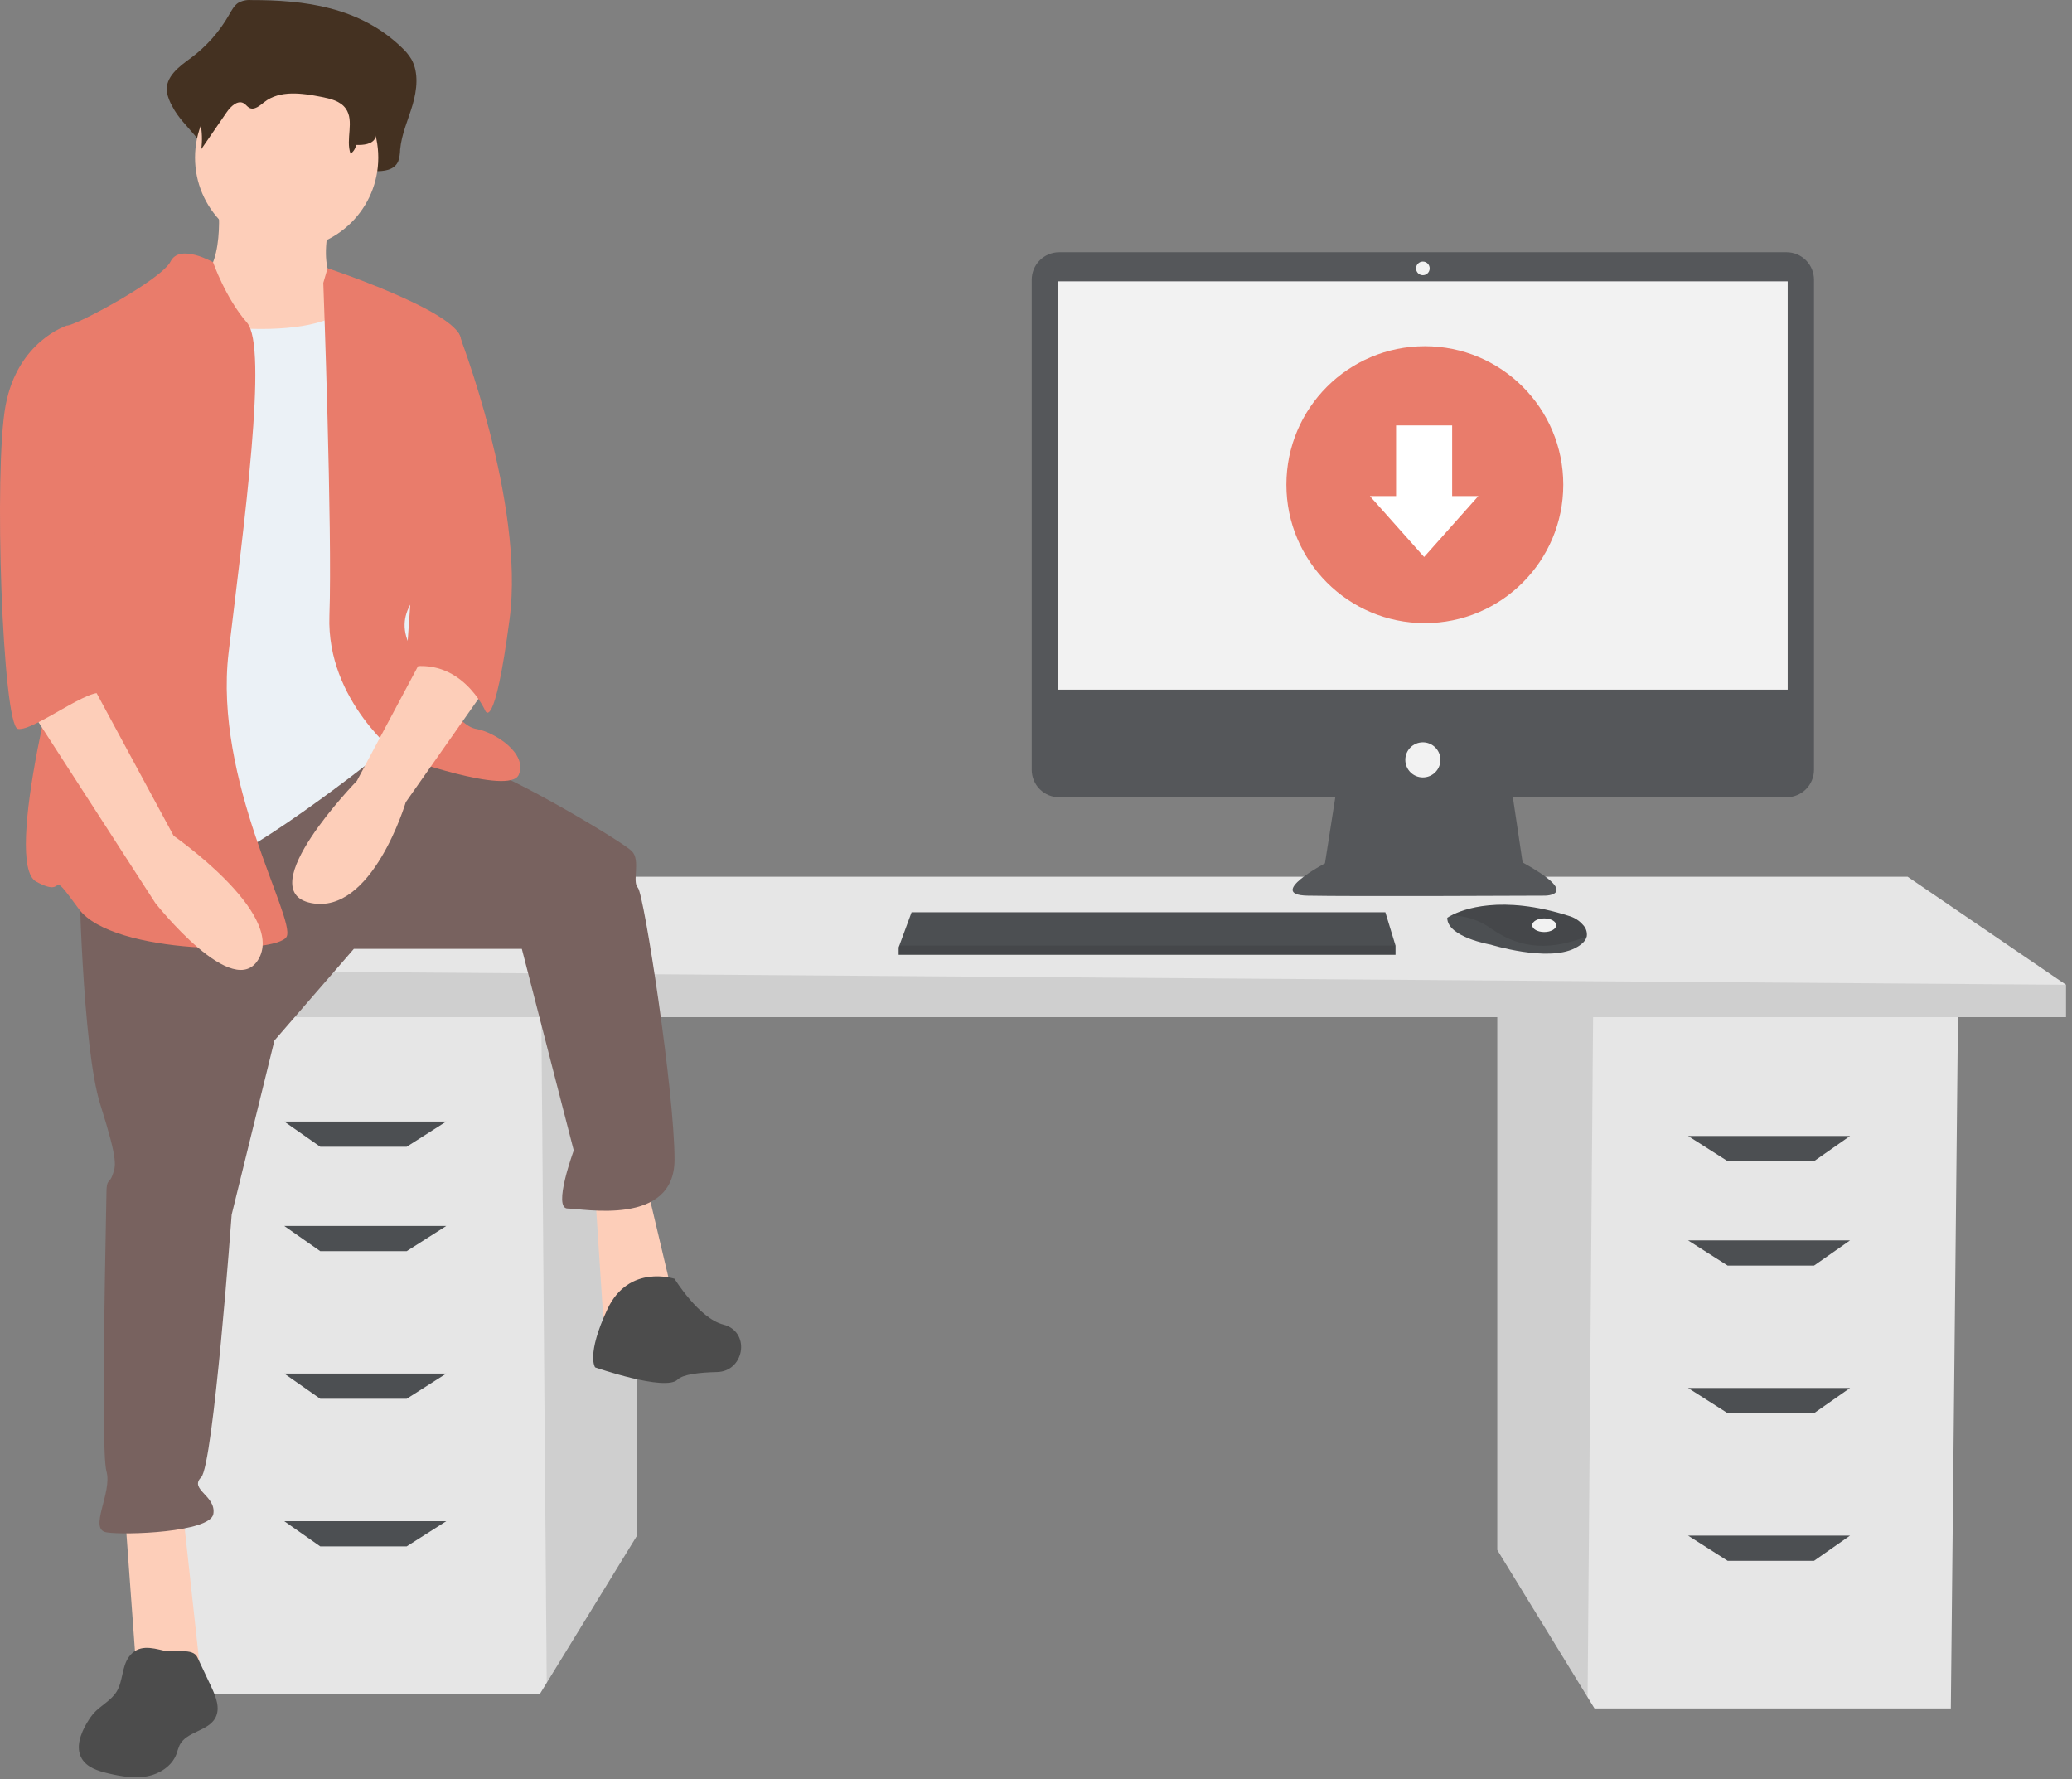 <?xml version="1.0" encoding="UTF-8"?>
<svg width="304px" height="261px" viewBox="0 0 304 261" version="1.1" xmlns="http://www.w3.org/2000/svg" xmlns:xlink="http://www.w3.org/1999/xlink">
    <rect x="0" y="0" width="304" height="261" fill="#808080" stroke="none"/>
    <title>8E772F67-82F5-4CE4-99FB-CC14FA9B67F8</title>
    <g id="Website-Redesign" stroke="none" stroke-width="1" fill="none" fill-rule="evenodd">
        <g id="Products-Antivirus(1366)-Copy" transform="translate(-233, -2137)" fill-rule="nonzero">
            <g id="Group-47" transform="translate(233, 2137)">
                <g id="Group-46" transform="translate(19, 37)">
                    <polygon id="Path" fill="#E6E6E6" points="200.682 111.146 200.682 190.362 213.932 211.957 214.94 213.599 267.223 213.599 268.28 111.146"></polygon>
                    <polygon id="Path" fill="#000000" opacity="0.1" points="200.682 111.146 200.682 190.362 213.932 211.957 214.745 111.146"></polygon>
                    <polygon id="Path" fill="#E6E6E6" points="74.463 109.033 74.463 188.25 61.213 209.844 60.205 211.486 7.922 211.486 6.865 109.033"></polygon>
                    <polygon id="Path" fill="#000000" opacity="0.1" points="74.463 109.033 74.463 188.25 61.213 209.844 60.4 109.033"></polygon>
                    <polygon id="Path" fill="#E6E6E6" points="284.123 107.449 284.123 112.202 0 112.202 0 105.337 26.405 91.606 260.886 91.606"></polygon>
                    <polygon id="Path" fill="#000000" opacity="0.1" points="284.123 107.449 284.123 112.202 0 112.202 0 105.337"></polygon>
                    <polygon id="Path" fill="#4C4F52" points="40.665 131.214 27.99 131.214 22.709 127.517 46.474 127.517"></polygon>
                    <polygon id="Path" fill="#4C4F52" points="40.665 146.529 27.99 146.529 22.709 142.832 46.474 142.832"></polygon>
                    <polygon id="Path" fill="#4C4F52" points="40.665 168.182 27.99 168.182 22.709 164.485 46.474 164.485"></polygon>
                    <polygon id="Path" fill="#4C4F52" points="40.665 189.834 27.99 189.834 22.709 186.137 46.474 186.137"></polygon>
                    <polygon id="Path" fill="#4C4F52" points="234.48 133.326 247.155 133.326 252.436 129.63 228.671 129.63"></polygon>
                    <polygon id="Path" fill="#4C4F52" points="234.48 148.642 247.155 148.642 252.436 144.945 228.671 144.945"></polygon>
                    <polygon id="Path" fill="#4C4F52" points="234.48 170.294 247.155 170.294 252.436 166.598 228.671 166.598"></polygon>
                    <polygon id="Path" fill="#4C4F52" points="234.48 191.947 247.155 191.947 252.436 188.25 228.671 188.25"></polygon>
                    <path d="M243.112,0 L136.409,0 C135.339,0 134.312,0.425 133.555,1.182 C132.798,1.939 132.373,2.965 132.373,4.035 L132.373,75.913 C132.373,76.983 132.798,78.01 133.555,78.767 C134.312,79.524 135.339,79.949 136.409,79.949 L176.914,79.949 L175.397,89.637 C175.397,89.637 166.724,94.244 172.822,94.38 C178.92,94.515 207.647,94.38 207.647,94.38 C207.647,94.38 213.203,94.38 204.395,89.502 L202.967,79.949 L243.112,79.949 C244.182,79.949 245.208,79.524 245.965,78.767 C246.722,78.01 247.147,76.983 247.147,75.913 L247.147,4.035 C247.147,2.965 246.722,1.939 245.965,1.182 C245.208,0.425 244.182,0 243.112,0 Z" id="Path" fill="#55575A"></path>
                    <rect id="Rectangle" fill="#F2F2F2" x="136.235" y="4.268" width="107.05" height="59.894"></rect>
                    <g id="Group-104" transform="translate(169.738, 13.782)">
                        <circle id="Oval" fill="#E97C6B" cx="20.312" cy="20.312" r="20.312"></circle>
                        <polygon id="Path" fill="#FFFFFF" points="24.318 11.625 16.091 11.625 16.091 21.986 12.249 21.986 16.227 26.453 20.205 30.921 24.182 26.453 28.16 21.986 24.318 21.986"></polygon>
                    </g>
                    <circle id="Oval" fill="#F2F2F2" cx="189.76" cy="2.371" r="1"></circle>
                    <circle id="Oval" fill="#F2F2F2" cx="189.76" cy="74.461" r="2.575"></circle>
                    <polygon id="Path" fill="#4C4F52" points="185.748 101.697 185.748 103.053 112.846 103.053 112.846 101.968 112.946 101.697 114.743 96.819 184.258 96.819"></polygon>
                    <path d="M213.803,100.371 C213.671,100.938 213.169,101.537 212.036,102.104 C207.971,104.136 199.705,101.562 199.705,101.562 C199.705,101.562 193.337,100.478 193.337,97.632 C193.515,97.51 193.702,97.399 193.895,97.3 C195.604,96.396 201.271,94.165 211.319,97.395 C212.059,97.627 212.72,98.06 213.229,98.646 C213.686,99.096 213.899,99.737 213.803,100.371 Z" id="Path" fill="#4C4F52"></path>
                    <path d="M213.803,100.371 C208.828,102.277 204.392,102.42 199.841,99.258 C198.12,97.986 196.035,97.299 193.895,97.3 C195.604,96.396 201.271,94.165 211.319,97.395 C212.059,97.627 212.72,98.06 213.229,98.646 C213.686,99.096 213.899,99.737 213.803,100.371 Z" id="Path" fill="#000000" opacity="0.1"></path>
                    <ellipse id="Oval" fill="#F2F2F2" cx="207.565" cy="98.716" rx="1.762" ry="1"></ellipse>
                    <polygon id="Path" fill="#000000" opacity="0.1" points="185.748 101.697 185.748 103.053 112.846 103.053 112.846 101.968 112.946 101.697"></polygon>
                </g>
                <g id="Group-45">
                    <path d="M36.85,0.011 C36.177,-0.044 35.504,0.106 34.918,0.443 C34.344,0.836 33.982,1.525 33.612,2.167 C32.199,4.649 30.285,6.81 27.993,8.514 C26.323,9.737 24.201,11.262 24.486,13.517 C24.637,14.262 24.912,14.976 25.3,15.629 C26.841,18.738 31.044,21.141 30.63,24.689 C32.16,22.127 30.114,20.86 31.644,18.299 C32.373,17.079 33.639,15.701 34.739,16.468 C35.107,16.724 35.349,17.184 35.733,17.409 C36.648,17.946 37.622,16.92 38.432,16.192 C41.226,13.684 45.199,14.341 48.675,15.123 C50.317,15.492 52.119,15.976 53.09,17.544 C54.365,19.607 51.878,21.834 51.249,24.166 C51.145,24.57 51.245,24.998 51.517,25.314 C51.789,25.629 52.198,25.791 52.613,25.748 C53.656,25.645 54.892,25.56 54.953,25.103 C56.266,25.149 57.874,25.001 58.436,23.634 C58.608,23.093 58.699,22.53 58.706,21.963 C58.912,19.667 59.887,17.573 60.532,15.388 C61.178,13.203 61.458,10.642 60.369,8.705 C59.98,8.061 59.499,7.476 58.942,6.971 C52.76,0.989 44.633,0.002 36.85,0.011 Z" id="Path" fill="#443121"></path>
                    <path d="M31.974,29.17 C31.974,29.17 33.319,40.373 28.39,41.269 C23.46,42.165 32.871,57.401 32.871,57.401 L55.276,60.09 L49.899,42.165 C49.899,42.165 46.314,40.821 48.555,31.859 C50.795,22.897 31.974,29.17 31.974,29.17 Z" id="Path" fill="#FDCEB9"></path>
                    <polygon id="Path" fill="#FDCEB9" points="18.307 221.635 20.1 246.281 29.51 246.281 26.821 221.635"></polygon>
                    <polygon id="Path" fill="#FDCEB9" points="87.316 175.031 88.661 195.644 98.968 191.163 94.934 174.135"></polygon>
                    <path d="M11.585,127.531 C11.585,127.531 12.033,153.521 14.722,162.036 C17.411,170.55 16.963,170.998 16.515,172.342 C16.066,173.687 15.618,172.79 15.618,175.031 C15.618,177.271 14.722,212.672 15.618,215.809 C16.515,218.946 12.93,224.323 15.618,224.771 C18.307,225.22 30.854,224.771 31.302,222.083 C31.75,219.394 27.717,218.498 29.51,216.705 C31.302,214.913 33.991,178.168 33.991,178.168 L40.265,152.625 L51.916,139.182 L76.562,139.182 L84.18,168.757 C84.18,168.757 81.043,177.271 83.283,177.271 C85.524,177.271 98.967,179.96 98.967,170.102 C98.967,160.243 94.486,131.116 93.59,130.22 C92.694,129.323 94.038,126.187 92.694,124.842 C91.349,123.498 75.665,114.088 69.84,112.295 C64.015,110.503 55.842,108.369 55.842,108.369 L11.585,127.531 Z" id="Path" fill="#78625F"></path>
                    <path d="M98.967,187.578 C98.967,187.578 92.246,185.337 89.109,192.059 C85.972,198.781 87.316,200.573 87.316,200.573 C87.316,200.573 97.623,204.158 99.415,202.366 C100.195,201.586 102.672,201.315 105.221,201.258 C109.103,201.171 110.136,195.678 106.469,194.399 C106.36,194.361 106.249,194.328 106.137,194.3 C102.552,193.403 98.967,187.578 98.967,187.578 Z" id="Path" fill="#4C4C4C"></path>
                    <circle id="Oval" fill="#FDCEB9" cx="42.057" cy="23.121" r="13.443"></circle>
                    <path d="M24.581,46.871 C24.581,46.871 46.538,51.352 51.915,44.182 C57.293,37.012 59.533,64.347 59.533,64.347 L62.222,93.026 L58.189,108.71 C58.189,108.71 37.128,125.738 30.406,127.083 C23.684,128.427 13.378,129.323 13.378,129.323 C13.378,129.323 16.515,79.583 16.515,78.687 C16.515,77.79 24.581,46.871 24.581,46.871 Z" id="Path" fill="#EBF1F6"></path>
                    <path d="M31.258,38.466 C31.258,38.466 26.373,35.668 25.029,38.356 C23.684,41.045 11.137,47.767 9.793,47.767 C8.449,47.767 12.482,84.96 10.689,89.441 C8.897,93.922 0.382,126.635 5.312,129.323 C10.241,132.012 6.656,126.635 11.585,133.356 C16.515,140.078 40.713,140.078 42.057,137.389 C43.401,134.701 31.302,114.536 33.543,95.715 C35.783,76.894 39.368,50.904 36.232,47.319 C33.095,43.734 31.258,38.466 31.258,38.466 Z" id="Path" fill="#E97C6B"></path>
                    <path d="M47.434,41.493 L48.059,39.345 C48.059,39.345 66.703,45.526 67.599,49.559 C68.496,53.592 68.048,81.823 64.911,84.064 C61.774,86.305 57.293,89.889 60.43,95.267 C63.566,100.644 67.151,106.47 69.84,106.918 C72.529,107.366 77.458,110.503 76.114,113.639 C74.769,116.776 58.637,110.951 58.637,110.951 C58.637,110.951 47.882,102.885 48.331,90.338 C48.779,77.79 47.434,41.493 47.434,41.493 Z" id="Path" fill="#E97C6B"></path>
                    <path d="M63.118,94.371 L52.364,114.536 C52.364,114.536 36.68,130.668 45.642,132.46 C54.604,134.253 59.533,117.672 59.533,117.672 L71.184,101.092 L63.118,94.371 Z" id="Path" fill="#FDCEB9"></path>
                    <path d="M37.505,3.529 C36.963,3.488 36.42,3.594 35.932,3.834 C35.492,4.155 35.128,4.572 34.869,5.052 C33.674,6.85 32.116,8.378 30.295,9.538 C28.936,10.403 27.208,11.481 27.44,13.075 C27.567,13.609 27.791,14.115 28.103,14.567 C29.361,16.787 29.862,19.356 29.53,21.886 L33.267,16.454 C33.86,15.592 34.891,14.618 35.786,15.16 C36.086,15.341 36.283,15.666 36.595,15.826 C37.34,16.205 38.133,15.479 38.793,14.965 C41.067,13.193 44.301,13.657 47.131,14.209 C48.467,14.47 49.935,14.812 50.725,15.921 C52.037,17.764 50.667,20.426 51.433,22.554 C51.866,22.251 52.158,21.785 52.242,21.263 C53.31,21.296 54.619,21.191 55.077,20.225 C55.216,19.847 55.29,19.447 55.296,19.044 C55.464,17.421 56.258,15.941 56.783,14.397 C57.308,12.852 57.537,11.043 56.65,9.673 C56.326,9.21 55.934,8.796 55.489,8.448 C50.457,4.22 43.841,3.522 37.505,3.529 Z" id="Path" fill="#443121"></path>
                    <path d="M63.118,47.767 L67.293,48.875 C67.293,48.875 77.01,73.757 74.769,90.786 C72.529,107.814 71.184,104.229 71.184,104.229 C71.184,104.229 67.599,96.163 59.533,97.955 L63.118,47.767 Z" id="Path" fill="#E97C6B"></path>
                    <path d="M18.928,243.024 C17.847,244.492 18.064,246.591 17.107,248.143 C16.277,249.488 14.713,250.193 13.675,251.385 C13.344,251.781 13.049,252.206 12.793,252.654 C11.831,254.267 11.048,256.333 11.996,257.955 C12.759,259.259 14.362,259.769 15.833,260.116 C17.691,260.555 19.622,260.906 21.502,260.571 C23.382,260.235 25.219,259.084 25.889,257.296 C26.021,256.847 26.178,256.405 26.358,255.972 C27.377,253.966 30.573,253.945 31.616,251.951 C32.346,250.556 31.675,248.869 31.004,247.445 L28.956,243.094 C28.277,241.65 25.522,242.48 24.085,242.134 C22.212,241.683 20.276,241.186 18.928,243.024 Z" id="Path" fill="#4C4C4C"></path>
                    <path d="M3.967,103.333 L22.788,132.46 C22.788,132.46 34.439,147.248 38.024,140.526 C41.609,133.804 25.477,122.602 25.477,122.602 L13.378,100.196 L3.967,103.333 Z" id="Path" fill="#FDCEB9"></path>
                    <path d="M13.378,48.663 L9.793,47.767 C9.793,47.767 2.623,50.007 0.831,59.418 C-0.962,68.828 0.382,106.47 2.623,106.918 C4.864,107.366 13.689,100.364 15.102,101.848 C16.515,103.333 12.033,95.715 13.378,91.682 C14.722,87.649 13.378,48.663 13.378,48.663 Z" id="Path" fill="#E97C6B"></path>
                </g>
            </g>
        </g>
    </g>
</svg>